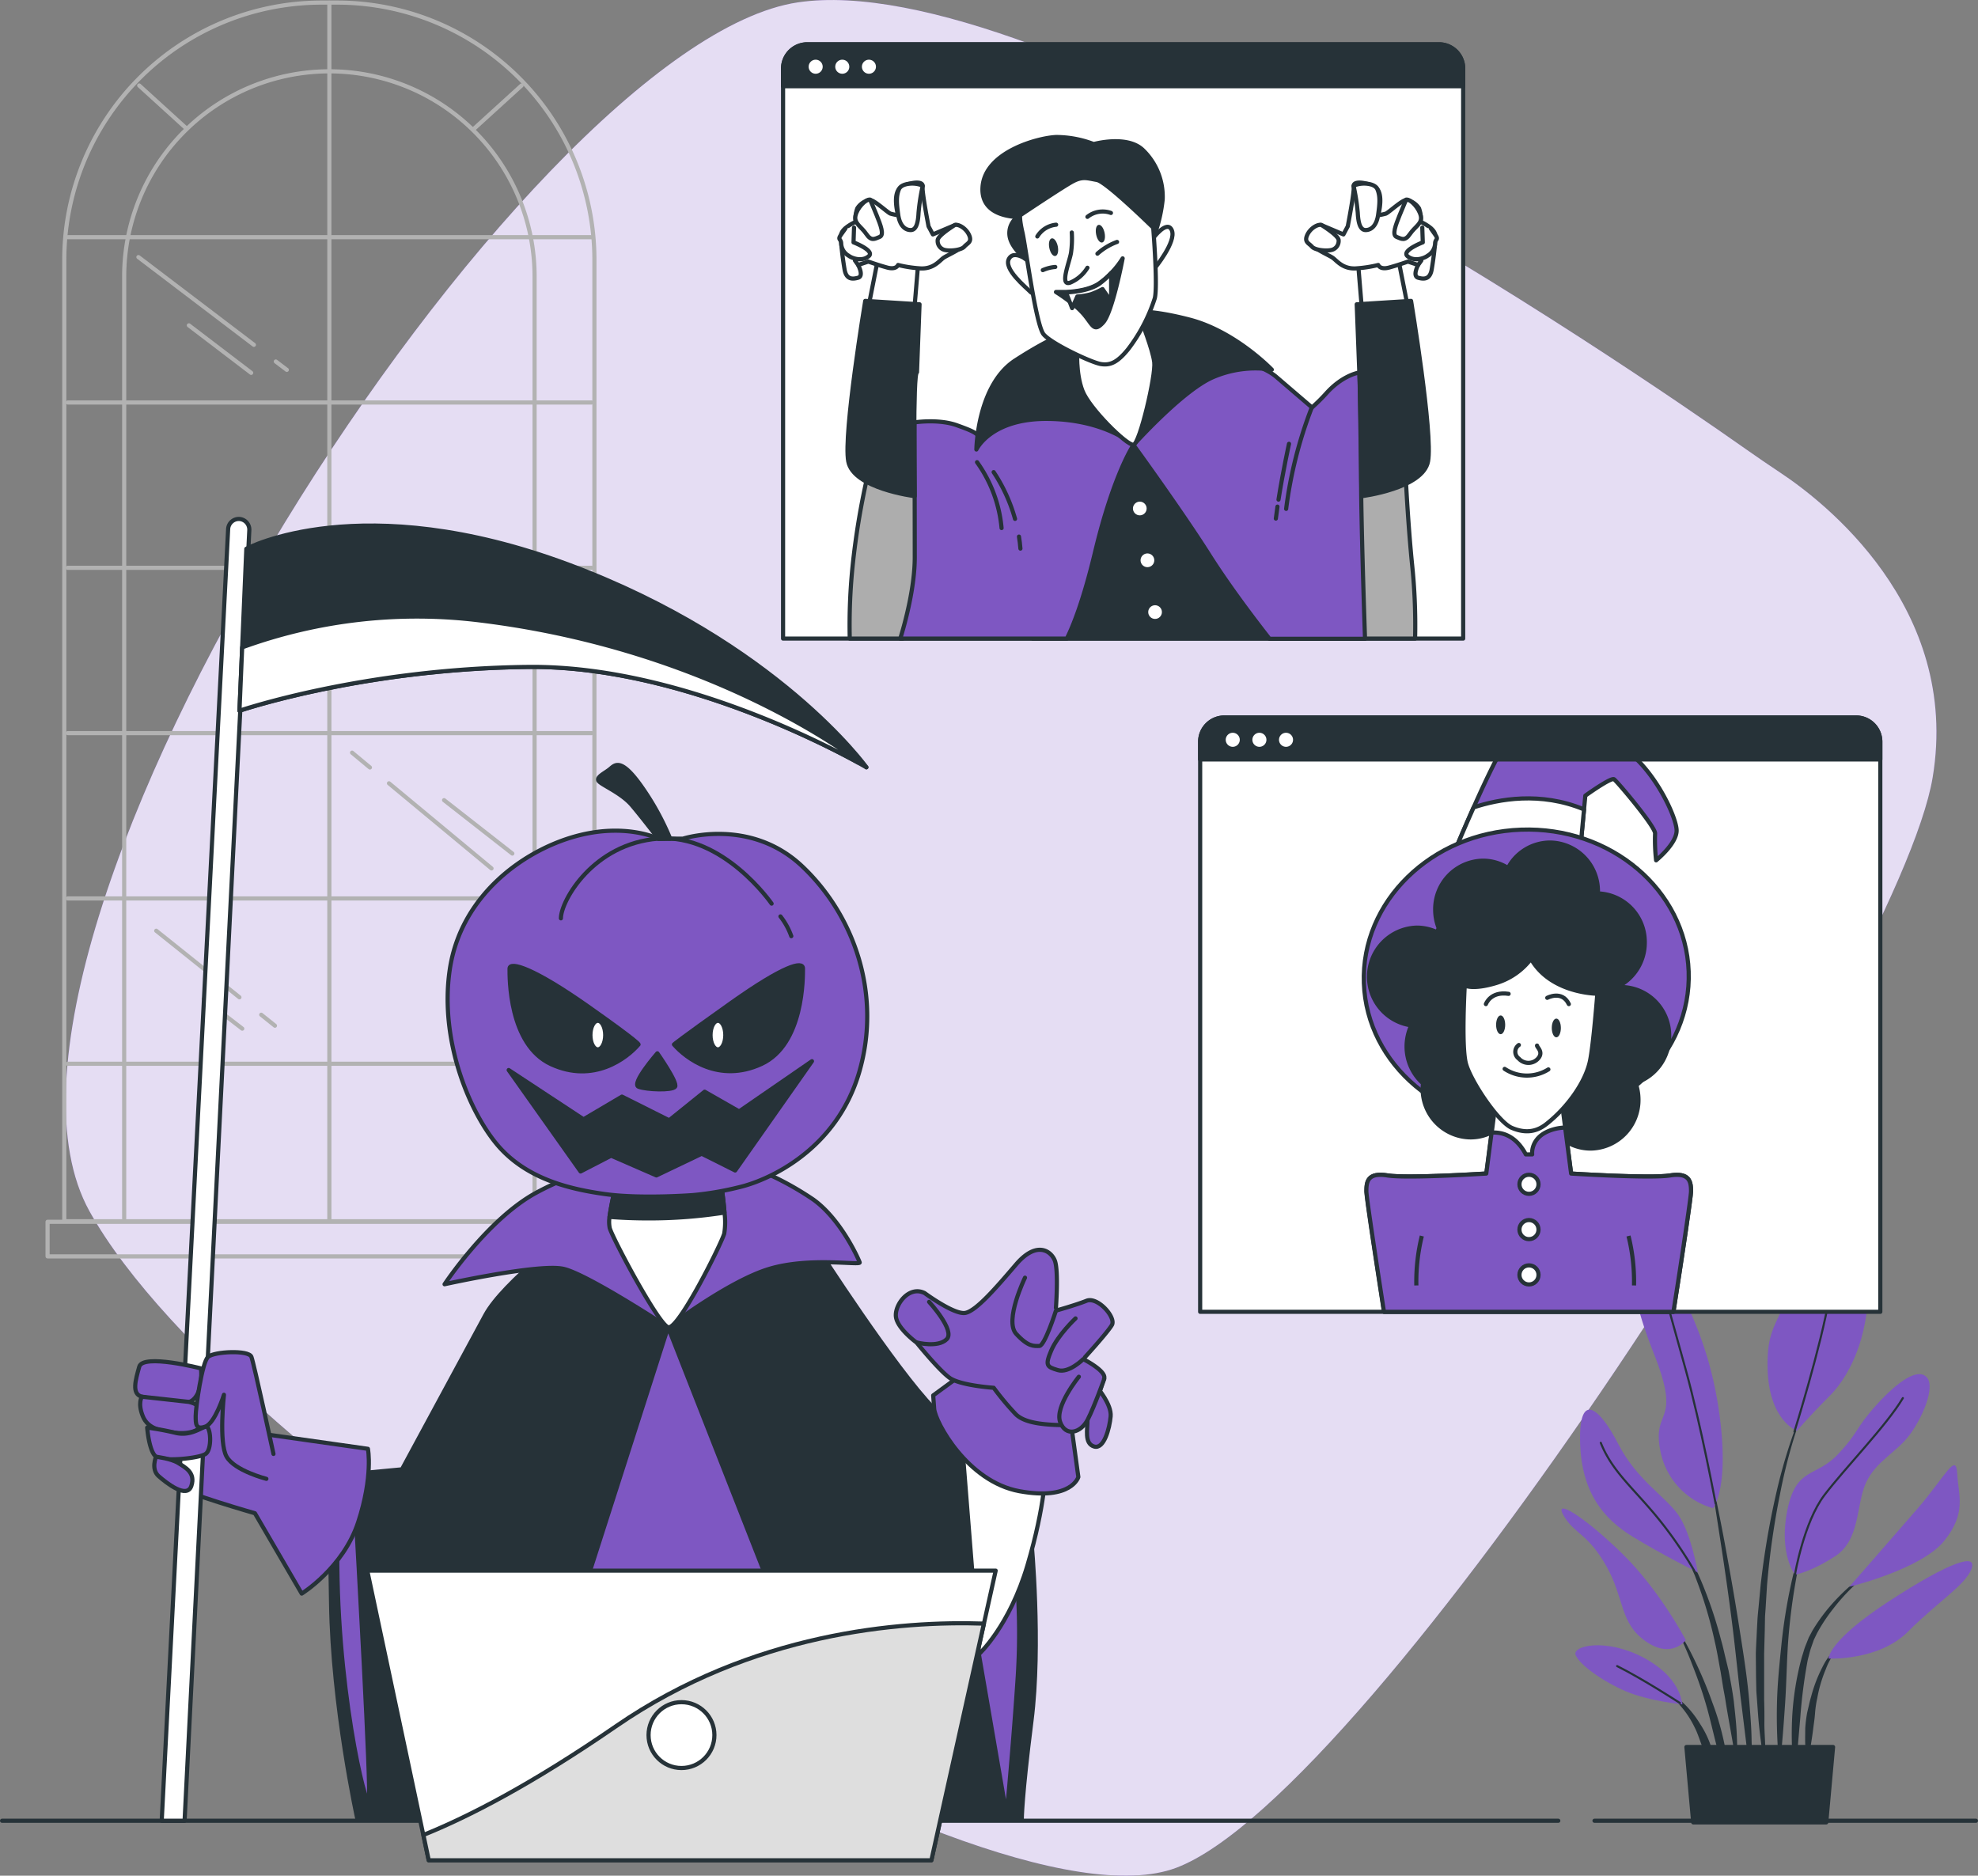 <svg xmlns="http://www.w3.org/2000/svg" viewBox="0 0 476.42 451.76"><rect x="0" y="0" width="476.42" height="451.76" fill="#808080" stroke="none"/><g id="freepik--background-simple--inject-6"><path d="M435.58,132.74q-4.23-2.81-8.38-5.73C397.35,106,257.71,10.64,198.85,19.39,132.75,29.21-7.49,246.26,28.24,310.58S242.61,486.54,290,468.67,464.13,254.3,472.17,206.07C479,164.88,445.52,139.33,435.58,132.74Z" transform="translate(-6.67 -18.82)" style="fill:#7E57C2"></path><path d="M435.58,132.74q-4.23-2.81-8.38-5.73C397.35,106,257.71,10.64,198.85,19.39,132.75,29.21-7.49,246.26,28.24,310.58S242.61,486.54,290,468.67,464.13,254.3,472.17,206.07C479,164.88,445.52,139.33,435.58,132.74Z" transform="translate(-6.67 -18.82)" style="fill:#fff;opacity:0.8"></path></g><g id="freepik--Table--inject-6"><line x1="384.05" y1="438.53" x2="475.92" y2="438.53" style="fill:none;stroke:#263238;stroke-linecap:round;stroke-linejoin:round"></line><line x1="0.5" y1="438.53" x2="375.33" y2="438.53" style="fill:none;stroke:#263238;stroke-linecap:round;stroke-linejoin:round"></line></g><g id="freepik--Plant--inject-6"><path d="M441.41,357.43h0a.11.11,0,0,0-.06-.12.09.09,0,0,0-.12.05,128.32,128.32,0,0,0-6.75,21.16,197.64,197.64,0,0,0-3.73,21.93l-.52,5.54c-.09.93-.19,1.85-.25,2.78l-.15,2.78c-.08,1.85-.2,3.71-.25,5.57l.05,5.57.06,2.78c0,.93.11,1.85.17,2.78.14,1.85.26,3.7.43,5.55.35,3.7.91,7.37,1.48,11a.1.1,0,0,0,.09.08.09.09,0,0,0,.1-.1h0c0-1.86-.09-3.71-.13-5.56s-.21-3.68-.19-5.53,0-3.69-.06-5.53l0-2.76,0-2.76,0-5.52.15-5.52.05-2.76c0-.92.11-1.84.16-2.76l.34-5.51a194.64,194.64,0,0,1,3.12-21.88A128.8,128.8,0,0,1,441.41,357.43Z" transform="translate(-6.67 -18.82)" style="fill:#263238"></path><path d="M442.2,386.3a.09.09,0,0,0-.06-.12.09.09,0,0,0-.12.06,129.39,129.39,0,0,0-3.93,14,131.81,131.81,0,0,0-2.32,14.41c-.49,4.83-1,9.66-1.1,14.52a122.27,122.27,0,0,0,.52,14.57.09.09,0,0,0,.09.08.08.08,0,0,0,.1-.08c.57-4.84.91-9.66,1.24-14.49s.39-9.65.7-14.47a145.84,145.84,0,0,1,4.88-28.5Z" transform="translate(-6.67 -18.82)" style="fill:#263238"></path><path d="M458.21,396.45a.11.11,0,0,0-.14,0,49,49,0,0,0-10.7,9.33,43.12,43.12,0,0,0-4.18,5.82l-.86,1.62-.67,1.69a13.29,13.29,0,0,0-.59,1.71c-.17.57-.37,1.14-.52,1.72a69.31,69.31,0,0,0-2.22,14.12,82.41,82.41,0,0,0,.53,14.22.11.11,0,0,0,.09.08.1.1,0,0,0,.11-.09l1.22-14.07a125.35,125.35,0,0,1,1.78-13.88c.13-.57.29-1.12.43-1.68a15.86,15.86,0,0,1,.5-1.66l.57-1.63.74-1.53a40.29,40.29,0,0,1,3.83-5.82,48.3,48.3,0,0,1,10.05-9.78h0A.1.1,0,0,0,458.21,396.45Z" transform="translate(-6.67 -18.82)" style="fill:#263238"></path><path d="M450.46,414.53a15.59,15.59,0,0,0-4.86,5.85,34.74,34.74,0,0,0-2.73,7.17c-.19.61-.34,1.23-.48,1.86l-.44,1.87a32.59,32.59,0,0,0-.47,3.8c0,1.28-.05,2.55,0,3.83a35,35,0,0,0,.5,3.8.1.1,0,0,0,.08.07.09.09,0,0,0,.12-.07,33.18,33.18,0,0,0,.67-3.75c.2-1.23.39-2.47.54-3.7s.35-2.45.44-3.68.26-2.47.53-3.68a33.09,33.09,0,0,1,2.09-7.1,15.67,15.67,0,0,1,4.08-6.1h0a.12.12,0,0,0,0-.13A.11.11,0,0,0,450.46,414.53Z" transform="translate(-6.67 -18.82)" style="fill:#263238"></path><path d="M428,428.63c-.53-6.25-1.56-12.43-2.53-18.61s-2.06-12.35-3.19-18.51-2.39-12.28-3.72-18.39a.09.09,0,0,0-.11-.07.1.1,0,0,0-.08.11c1.07,6.16,2,12.34,2.95,18.52s1.82,12.36,2.6,18.56,1.36,12.41,2.14,18.6l2.28,18.59a.11.11,0,0,0,.1.09.1.1,0,0,0,.1-.09c.07-1.57.07-3.14.11-4.71s-.06-3.13-.09-4.7C428.52,434.88,428.25,431.76,428,428.63Z" transform="translate(-6.67 -18.82)" style="fill:#263238"></path><path d="M424.27,428.54c-.33-2.47-.79-4.93-1.26-7.39l-.88-3.64c-.28-1.22-.56-2.44-.91-3.64a103.15,103.15,0,0,0-4.78-14.21l-.75-1.72-.83-1.68c-.53-1.13-1.17-2.21-1.78-3.3a27.39,27.39,0,0,0-4.51-6,.09.09,0,0,0-.13,0,.1.1,0,0,0,0,.14h0a27.31,27.31,0,0,1,4.12,6.11c.55,1.11,1.12,2.21,1.58,3.35l.74,1.7.65,1.74a101.46,101.46,0,0,1,4.16,14.21c.57,2.41.95,4.86,1.41,7.28l.59,3.66c.21,1.22.47,2.43.64,3.65.39,2.45.84,4.88,1.27,7.33s.83,4.89,1.34,7.34a.1.1,0,0,0,.1.08.1.1,0,0,0,.1-.09q0-3.75-.18-7.49C424.83,433.51,424.53,431,424.27,428.54Z" transform="translate(-6.67 -18.82)" style="fill:#263238"></path><path d="M419.1,428.86c-1.16-3.28-2.5-6.49-4-9.63a87.62,87.62,0,0,0-5-9.13.11.11,0,0,0-.13,0,.11.11,0,0,0,0,.14,85.29,85.29,0,0,1,4.25,9.4c1.27,3.2,2.41,6.44,3.37,9.74s1.68,6.64,2.55,9.95,1.67,6.64,2.68,10a.1.1,0,0,0,.1.07.11.11,0,0,0,.1-.09,50.42,50.42,0,0,0-1-10.4A64.84,64.84,0,0,0,419.1,428.86Z" transform="translate(-6.67 -18.82)" style="fill:#263238"></path><path d="M418.89,439.78a22.66,22.66,0,0,0-2.75-5.77,24,24,0,0,0-4-5,18.2,18.2,0,0,0-2.54-1.92,10.62,10.62,0,0,0-2.89-1.31.09.09,0,0,0-.11.06.08.08,0,0,0,.05.12h0a14.38,14.38,0,0,1,4.79,3.72,23.11,23.11,0,0,1,3.34,5.06c.94,1.79,1.43,3.77,2.26,5.62.36,1,.72,1.9,1.14,2.85a25.06,25.06,0,0,0,1.26,2.89h0a.15.15,0,0,0,.09.06.1.1,0,0,0,.1-.1,22.63,22.63,0,0,0-.12-3.19C419.36,441.86,419.14,440.82,418.89,439.78Z" transform="translate(-6.67 -18.82)" style="fill:#263238"></path><path d="M419.27,382.07a17.81,17.81,0,0,1-12.6-13.39c-2.36-11,5.25-6.3-1.57-23.63s-5.25-21.26-2.89-26.25,3.68-3.41,5.78,3.15,9.71,16.8,12.6,36S419.27,382.07,419.27,382.07Z" transform="translate(-6.67 -18.82)" style="fill:#7E57C2"></path><path d="M439.49,363.43s-6.83-2.36-7.09-15.23,5-10.24,5.77-26.25,1.84-27.3,4.73-27.56,10.5,7.87,13.13,25.72-3.42,29.67-8.67,34.92S439.49,363.43,439.49,363.43Z" transform="translate(-6.67 -18.82)" style="fill:#7E57C2"></path><path d="M415.6,397.55s-1.58-9.45-4.73-13.91-10-8.4-14.44-17.06-9.45-12.86-9.18-.53,5.77,18.64,12.6,22.84S415.6,397.55,415.6,397.55Z" transform="translate(-6.67 -18.82)" style="fill:#7E57C2"></path><path d="M412.71,413.83s-6.3-12.08-15.49-21-16.54-13.39-13.91-8.93,5.77,4.2,10.24,12.08,3.15,13.65,9.45,18.11S412.71,413.83,412.71,413.83Z" transform="translate(-6.67 -18.82)" style="fill:#7E57C2"></path><path d="M411.92,429.32c-.26-.79-.52-6.56-9.45-11.29s-17.32-2.89-16.27-.52,6.56,6.3,12.07,8.66S411.92,429.32,411.92,429.32Z" transform="translate(-6.67 -18.82)" style="fill:#7E57C2"></path><path d="M439,398.08s-3.94-5-1.84-15.49,6.83-7.87,12.08-13.39,4.2-6.3,9.45-12.07,10-8.93,12.08-6.56-1.05,9.71-4.2,13.91-8.14,6.3-10.5,11.55-1.32,13.65-7.36,17.59S439,398.08,439,398.08Z" transform="translate(-6.67 -18.82)" style="fill:#7E57C2"></path><path d="M452.09,401s9.45-10.77,16.27-18.64,9.45-13.91,9.72-8.66,2.36,9.45-3.15,16.27S452.09,401,452.09,401Z" transform="translate(-6.67 -18.82)" style="fill:#7E57C2"></path><path d="M447.1,418.29s-.26-4.2,14.7-13.91,21.26-11.55,19.69-7.61-8.14,7.87-15.23,15S447.1,418.29,447.1,418.29Z" transform="translate(-6.67 -18.82)" style="fill:#7E57C2"></path><path d="M419.9,381s-3.51-18.83-7.19-32.22-6-21.53-6-21.53" transform="translate(-6.67 -18.82)" style="fill:none;stroke:#263238;stroke-linecap:round;stroke-linejoin:round;stroke-width:0.5px"></path><path d="M438.88,363.63s6.38-20.42,8.48-32.75-.26-21.53-1.31-27" transform="translate(-6.67 -18.82)" style="fill:none;stroke:#263238;stroke-linecap:round;stroke-linejoin:round;stroke-width:0.5px"></path><path d="M414.77,397.16a99,99,0,0,0-9.67-13.78c-5.78-6.83-10.24-10.5-12.87-17.06" transform="translate(-6.67 -18.82)" style="fill:none;stroke:#263238;stroke-linecap:round;stroke-linejoin:round;stroke-width:0.5px"></path><path d="M439,398.08s2.1-12.6,7.09-19.16,15-16.8,18.9-23.37" transform="translate(-6.67 -18.82)" style="fill:none;stroke:#263238;stroke-linecap:round;stroke-linejoin:round;stroke-width:0.5px"></path><path d="M411.31,429s-8.84-5.75-15.14-8.9" transform="translate(-6.67 -18.82)" style="fill:none;stroke:#263238;stroke-linecap:round;stroke-linejoin:round;stroke-width:0.5px"></path><polygon points="439.87 438.92 441.51 420.77 406.19 420.77 407.83 438.92 439.87 438.92" style="fill:#263238;stroke:#263238;stroke-linecap:round;stroke-linejoin:round"></polygon></g><g id="freepik--Window--inject-6"><path d="M22.16,19.48H149.85a0,0,0,0,1,0,0V251a62,62,0,0,1-62,62H84.16a62,62,0,0,1-62-62V19.48a0,0,0,0,1,0,0Z" transform="translate(165.33 313.62) rotate(180)" style="fill:none;stroke:#b2b2b2;stroke-linecap:round;stroke-linejoin:round"></path><path d="M135.43,312.27V85.39A49.43,49.43,0,0,0,86,36h0A49.43,49.43,0,0,0,36.58,85.39V312.27" transform="translate(-6.67 -18.82)" style="fill:none;stroke:#b2b2b2;stroke-linecap:round;stroke-linejoin:round"></path><line x1="79.33" y1="0.66" x2="79.33" y2="293.79" style="fill:none;stroke:#b2b2b2;stroke-linecap:round;stroke-linejoin:round"></line><line x1="142.49" y1="57.13" x2="16.34" y2="57.13" style="fill:none;stroke:#b2b2b2;stroke-linecap:round;stroke-linejoin:round"></line><line x1="66.43" y1="87.07" x2="69.08" y2="89.08" style="fill:none;stroke:#b2b2b2;stroke-linecap:round;stroke-linejoin:round"></line><line x1="33.34" y1="61.92" x2="61.15" y2="83.05" style="fill:none;stroke:#b2b2b2;stroke-linecap:round;stroke-linejoin:round"></line><line x1="45.49" y1="78.36" x2="60.5" y2="89.8" style="fill:none;stroke:#b2b2b2;stroke-linecap:round;stroke-linejoin:round"></line><line x1="93.69" y1="188.66" x2="118.39" y2="209.16" style="fill:none;stroke:#b2b2b2;stroke-linecap:round;stroke-linejoin:round"></line><line x1="84.8" y1="181.28" x2="89.1" y2="184.85" style="fill:none;stroke:#b2b2b2;stroke-linecap:round;stroke-linejoin:round"></line><line x1="106.96" y1="192.72" x2="123.4" y2="205.58" style="fill:none;stroke:#b2b2b2;stroke-linecap:round;stroke-linejoin:round"></line><line x1="62.92" y1="244.4" x2="66.22" y2="247.04" style="fill:none;stroke:#b2b2b2;stroke-linecap:round;stroke-linejoin:round"></line><line x1="37.63" y1="224.17" x2="57.67" y2="240.2" style="fill:none;stroke:#b2b2b2;stroke-linecap:round;stroke-linejoin:round"></line><line x1="49.06" y1="240.61" x2="58.35" y2="247.75" style="fill:none;stroke:#b2b2b2;stroke-linecap:round;stroke-linejoin:round"></line><line x1="142.49" y1="96.94" x2="16.34" y2="96.94" style="fill:none;stroke:#b2b2b2;stroke-linecap:round;stroke-linejoin:round"></line><line x1="142.49" y1="136.76" x2="16.34" y2="136.76" style="fill:none;stroke:#b2b2b2;stroke-linecap:round;stroke-linejoin:round"></line><line x1="142.49" y1="176.57" x2="16.34" y2="176.57" style="fill:none;stroke:#b2b2b2;stroke-linecap:round;stroke-linejoin:round"></line><line x1="142.49" y1="216.39" x2="16.34" y2="216.39" style="fill:none;stroke:#b2b2b2;stroke-linecap:round;stroke-linejoin:round"></line><line x1="142.49" y1="256.21" x2="16.34" y2="256.21" style="fill:none;stroke:#b2b2b2;stroke-linecap:round;stroke-linejoin:round"></line><line x1="125.62" y1="20.59" x2="114.18" y2="31" style="fill:none;stroke:#b2b2b2;stroke-linecap:round;stroke-linejoin:round"></line><line x1="33.52" y1="20.59" x2="44.96" y2="31" style="fill:none;stroke:#b2b2b2;stroke-linecap:round;stroke-linejoin:round"></line><rect x="18.13" y="313.1" width="135" height="8.33" transform="translate(164.59 615.7) rotate(180)" style="fill:none;stroke:#b2b2b2;stroke-linecap:round;stroke-linejoin:round"></rect></g><g id="freepik--character-3--inject-6"><path d="M294.9,172.81H447.06a5.83,5.83,0,0,1,5.83,5.83V315.95a0,0,0,0,1,0,0H289.07a0,0,0,0,1,0,0V178.64A5.83,5.83,0,0,1,294.9,172.81Z" style="fill:#fff;stroke:#263238;stroke-linecap:round;stroke-linejoin:round"></path><path d="M357.38,223.07s8.4-20.25,12.35-25.94,20-3.21,27.67,1.73,13.1,16.8,13.1,20-4.94,7.17-4.94,7.17a43.51,43.51,0,0,1-.25-6.42c.25-1.49-9.14-12.6-9.88-13.1s-6.92,3.95-6.92,3.95l-1.24,13.1L356.64,226Z" transform="translate(-6.67 -18.82)" style="fill:#7E57C2;stroke:#263238;stroke-linecap:round;stroke-linejoin:round"></path><path d="M388.2,213.77c-10.48-4.36-20.56-2.49-26.59-.49-2.38,5.33-4.23,9.79-4.23,9.79l-.74,3,30.63-2.47Z" transform="translate(-6.67 -18.82)" style="fill:#fff;stroke:#263238;stroke-linecap:round;stroke-linejoin:round"></path><ellipse cx="374.3" cy="254.19" rx="39.14" ry="35.58" transform="translate(-15.62 -5.12) rotate(-2.07)" style="fill:#7E57C2;stroke:#263238;stroke-linecap:round;stroke-linejoin:round"></ellipse><path d="M408.71,268.36a11.67,11.67,0,0,0-11.54-11.81l-.33,0c0-.11-.07-.21-.11-.32a11.84,11.84,0,0,0,6.1-10.41A11.68,11.68,0,0,0,391.55,234c0-.16,0-.31,0-.47A11.68,11.68,0,0,0,380,221.75a11.49,11.49,0,0,0-10.11,6.13,11.26,11.26,0,0,0-6-1.76,11.68,11.68,0,0,0-11.54,11.82,12,12,0,0,0,.85,4.42,8.94,8.94,0,0,0-.39,1,11.32,11.32,0,0,0-4.89-1.12,11.83,11.83,0,0,0-1.33,23.54,12.11,12.11,0,0,0-1.13,5.08,11.92,11.92,0,0,0,3.93,8.87c0,.4-.06.81-.06,1.22a11.67,11.67,0,0,0,11.54,11.81,11.27,11.27,0,0,0,6.21-1.87,11.32,11.32,0,0,0,14.69,1.24,11.38,11.38,0,0,0,8,3.32,11.68,11.68,0,0,0,11.54-11.81,12.08,12.08,0,0,0-.7-4A11.79,11.79,0,0,0,408.71,268.36Z" transform="translate(-6.67 -18.82)" style="fill:#263238;stroke:#263238;stroke-linecap:round;stroke-linejoin:round"></path><path d="M409.73,334.77c2-12.64,4.24-27.7,4.24-29,0-2.3-.31-4.6-5.07-3.84s-23.81-.46-23.81-.46l-2.31-17.82-5.38.15L367,283.63l-2.31,17.82s-19,1.23-23.81.46-5.07,1.54-5.07,3.84c0,1.32,2.28,16.38,4.24,29Z" transform="translate(-6.67 -18.82)" style="fill:#fff;stroke:#263238;stroke-linecap:round;stroke-linejoin:round"></path><path d="M409.73,334.77c2-12.64,4.24-27.7,4.24-29,0-2.3-.31-4.6-5.07-3.84s-23.81-.46-23.81-.46l-1.44-11.07a10.87,10.87,0,0,0-2.41.32c-6.14,1.53-5.53,6.14-5.53,6.14h-1.53c-2.49-4.69-5.91-5.41-8.25-5.24l-1.28,9.85s-19,1.23-23.81.46-5.07,1.54-5.07,3.84c0,1.32,2.28,16.38,4.24,29Z" transform="translate(-6.67 -18.82)" style="fill:#7E57C2;stroke:#263238;stroke-linecap:round;stroke-linejoin:round"></path><circle cx="368.27" cy="285.24" r="2.3" style="fill:#fff;stroke:#263238;stroke-linecap:round;stroke-linejoin:round"></circle><circle cx="368.27" cy="296.15" r="2.3" style="fill:#fff;stroke:#263238;stroke-linecap:round;stroke-linejoin:round"></circle><circle cx="368.27" cy="307.06" r="2.3" style="fill:#fff;stroke:#263238;stroke-linecap:round;stroke-linejoin:round"></circle><path d="M347.81,328.42a46.06,46.06,0,0,1,1.32-11.91" transform="translate(-6.67 -18.82)" style="fill:none;stroke:#263238;stroke-miterlimit:10"></path><path d="M400.24,328.42a45.64,45.64,0,0,0-1.33-11.91" transform="translate(-6.67 -18.82)" style="fill:none;stroke:#263238;stroke-miterlimit:10"></path><path d="M375.43,249.75a16.48,16.48,0,0,1-8.41,5.84c-5.6,1.69-7.55.6-7.55.6s-.84,14.57.28,18.77,7.74,14.13,11.11,15.53,6,.88,8.34-1c5.07-4,9.31-10,10.4-15,.85-3.92,1.8-16.33,1.8-16.33S380.19,258.15,375.43,249.75Z" transform="translate(-6.67 -18.82)" style="fill:#fff;stroke:#263238;stroke-linecap:round;stroke-linejoin:round"></path><path d="M372.5,270.51a2,2,0,0,0,0,3.28,3.1,3.1,0,0,0,4.92-.41c.82-1.37-.54-2.32-.54-2.73" transform="translate(-6.67 -18.82)" style="fill:none;stroke:#263238;stroke-linecap:round;stroke-linejoin:round"></path><path d="M369.08,276.26a9.74,9.74,0,0,0,10.53.13" transform="translate(-6.67 -18.82)" style="fill:none;stroke:#263238;stroke-linecap:round;stroke-linejoin:round"></path><path d="M364.56,260.66s1.1-3.15,5.47-2.47" transform="translate(-6.67 -18.82)" style="fill:none;stroke:#263238;stroke-linecap:round;stroke-linejoin:round"></path><path d="M379.34,259.15s3.56-1.91,5.2,1.51" transform="translate(-6.67 -18.82)" style="fill:none;stroke:#263238;stroke-linecap:round;stroke-linejoin:round"></path><path d="M369.21,265.65c0,1.25-.49,2.26-1.09,2.26s-1.1-1-1.1-2.26.49-2.26,1.1-2.26S369.21,264.41,369.21,265.65Z" transform="translate(-6.67 -18.82)" style="fill:#263238"></path><path d="M382.62,266.4c0,1.25-.49,2.26-1.09,2.26s-1.1-1-1.1-2.26.49-2.25,1.1-2.25S382.62,265.16,382.62,266.4Z" transform="translate(-6.67 -18.82)" style="fill:#263238"></path><path d="M294.9,172.81H447.06a5.83,5.83,0,0,1,5.83,5.83v4.27a0,0,0,0,1,0,0H289.07a0,0,0,0,1,0,0v-4.27A5.83,5.83,0,0,1,294.9,172.81Z" style="fill:#263238;stroke:#263238;stroke-linecap:round;stroke-linejoin:round"></path><path d="M305.28,197a1.69,1.69,0,1,0-1.68,1.69A1.69,1.69,0,0,0,305.28,197Z" transform="translate(-6.67 -18.82)" style="fill:#fff"></path><path d="M311.7,197a1.69,1.69,0,1,0-1.69,1.69A1.69,1.69,0,0,0,311.7,197Z" transform="translate(-6.67 -18.82)" style="fill:#fff"></path><path d="M318.11,197a1.69,1.69,0,1,0-1.69,1.69A1.69,1.69,0,0,0,318.11,197Z" transform="translate(-6.67 -18.82)" style="fill:#fff"></path></g><g id="freepik--charafter-2--inject-6"><path d="M194.44,10.67H346.59a5.83,5.83,0,0,1,5.83,5.83V153.8a0,0,0,0,1,0,0H188.61a0,0,0,0,1,0,0V16.5a5.83,5.83,0,0,1,5.83-5.83Z" style="fill:#fff;stroke:#263238;stroke-linecap:round;stroke-linejoin:round"></path><path d="M316.64,172.62c-5.25-11.15-29-61-35.27-61.73-7-.82-12.79,16.5-16.5,29.29-3.54,12.19-9,30.73-9.45,32.44Z" transform="translate(-6.67 -18.82)" style="fill:#263238;stroke:#263238;stroke-linecap:round;stroke-linejoin:round"></path><path d="M224.09,172.62a52.2,52.2,0,0,0,5.68-16.08c1.75-10.47,1.53-17.23-1.09-22.9s-11.78-5.45-11.78-5.45a181.93,181.93,0,0,0-4.79,26.17,139.85,139.85,0,0,0-.77,18.26Z" transform="translate(-6.67 -18.82)" style="fill:#adadad;stroke:#263238;stroke-linecap:round;stroke-linejoin:round"></path><path d="M334.76,172.62h12.75a139.85,139.85,0,0,0-.77-18.26c-1.3-13.3-1.81-27.66-1.81-27.66s-12.14,1.27-14.76,6.94-2.84,12.43-1.09,22.9A52.2,52.2,0,0,0,334.76,172.62Z" transform="translate(-6.67 -18.82)" style="fill:#adadad;stroke:#263238;stroke-linecap:round;stroke-linejoin:round"></path><path d="M223.51,172.62h40.12c1.47-2.92,4-9.09,6.84-21C275,132.8,279.68,126,279.68,126s11.64,16,18.39,26.68c4.95,7.8,11.33,16.11,14.38,20h23c-.24-7-.95-28.46-.95-39,0-12.68-.4-25.15-.4-25.15s-3.86.53-7.81,4.83a43.91,43.91,0,0,1-3.61,3.6l-8.59-7.36c-4.29-3.68-13.53-4.76-13.53-4.76s-21.48-.2-35.38,3.69-14.32,9.2-14.32,9.2l-8.62,7.49c1-1.73-1.11-2.54-5.16-4-4.44-1.56-10.14-.67-10.14-.67S227,143.22,227,153C227,160.24,224.73,168.65,223.51,172.62Z" transform="translate(-6.67 -18.82)" style="fill:#7E57C2;stroke:#263238;stroke-linecap:round;stroke-linejoin:round"></path><path d="M264.53,98.65s-4.09,1-13.29,6.95-9.4,21.48-9.4,21.48,3.47-7.57,17.38-7.37S279.68,126,279.68,126s11.64-13,19-16.27A25.86,25.86,0,0,1,313,107.85s-8.79-9.2-19.83-12.06S278,94,276.6,94.15,264.53,98.65,264.53,98.65Z" transform="translate(-6.67 -18.82)" style="fill:#263238;stroke:#263238;stroke-linecap:round;stroke-linejoin:round"></path><path d="M266.15,103s-.41,5.66,1.24,9.94,10.77,13.25,12.29,13,5.39-16.71,5-19.88-3.17-10-3.17-10.36S272.64,103.59,266.15,103Z" transform="translate(-6.67 -18.82)" style="fill:#fff;stroke:#263238;stroke-linecap:round;stroke-linejoin:round"></path><path d="M255.38,82.46s-4.14-3.86-5.66-1.38,4.14,7,5.25,8.15S255.38,82.46,255.38,82.46Z" transform="translate(-6.67 -18.82)" style="fill:none;stroke:#263238;stroke-linecap:round;stroke-linejoin:round"></path><path d="M284.37,76.25s3.46-4.69,4.56-1.93-4.14,9.11-4.14,9.11Z" transform="translate(-6.67 -18.82)" style="fill:#fff;stroke:#263238;stroke-linecap:round;stroke-linejoin:round"></path><path d="M252.38,70.68a4.82,4.82,0,0,0-2.52,5.16c.69,3.59,5.52,6.62,5.52,6.62l-.93-11.41Z" transform="translate(-6.67 -18.82)" style="fill:#263238;stroke:#263238;stroke-linecap:round;stroke-linejoin:round"></path><path d="M254.45,71.05s-11.69,1.32-11.13-7.16S256.71,52,261.05,51.82a25.45,25.45,0,0,1,9.05,1.7S278.21,51.25,282,55a15.61,15.61,0,0,1,4.71,11.87,36,36,0,0,1-1.88,8.3s-6-7-9.24-7.92S266.52,66,262,68A70.4,70.4,0,0,1,254.45,71.05Z" transform="translate(-6.67 -18.82)" style="fill:#263238;stroke:#263238;stroke-linecap:round;stroke-linejoin:round"></path><path d="M252.38,70.68s-.19.94.56,4.14,3.21,22.25,5.09,24.52,11.5,6.79,13.77,7.16,4-.37,6.6-3.58a40.6,40.6,0,0,0,6.41-12.26c.75-3-.38-17-.38-17s-11.31-11.12-13.58-11.5-3.39-.94-5.84.38S252.38,70.68,252.38,70.68Z" transform="translate(-6.67 -18.82)" style="fill:#fff;stroke:#263238;stroke-linecap:round;stroke-linejoin:round"></path><path d="M264.82,74.82a24.29,24.29,0,0,1-.19,4.91c-.38,2.26-2.83,8.11-.19,7.16a8.87,8.87,0,0,0,4.15-3.58" transform="translate(-6.67 -18.82)" style="fill:none;stroke:#263238;stroke-linecap:round;stroke-linejoin:round"></path><path d="M277.07,81.05s-2.45,13-4.71,15.46-2.45.56-4.71-2.07a20,20,0,0,0-2.39-2.28l-1-.75c-1.72-1.32-3.25-2.26-3.25-2.26s1,0,2.37,0c2.3-.11,5.77-.54,8-2.06a19.94,19.94,0,0,0,2.88-2.47A20.58,20.58,0,0,0,277.07,81.05Z" transform="translate(-6.67 -18.82)" style="fill:#263238;stroke:#263238;stroke-linecap:round;stroke-linejoin:round"></path><path d="M271,79.92a14.64,14.64,0,0,1,4.72-2.83" transform="translate(-6.67 -18.82)" style="fill:none;stroke:#263238;stroke-linecap:round;stroke-linejoin:round"></path><path d="M257.84,83.88a9.15,9.15,0,0,1,3-.76" transform="translate(-6.67 -18.82)" style="fill:none;stroke:#263238;stroke-linecap:round;stroke-linejoin:round"></path><path d="M272.72,74.9c.24,1.18,0,2.22-.59,2.33s-1.21-.74-1.44-1.92,0-2.22.58-2.33S272.48,73.73,272.72,74.9Z" transform="translate(-6.67 -18.82)" style="fill:#263238"></path><path d="M261.45,78.15c.23,1.17,0,2.22-.59,2.33s-1.21-.75-1.45-1.92,0-2.22.59-2.33S261.21,77,261.45,78.15Z" transform="translate(-6.67 -18.82)" style="fill:#263238"></path><path d="M256.52,75.77a6,6,0,0,1,4.53-2.83" transform="translate(-6.67 -18.82)" style="fill:none;stroke:#263238;stroke-linecap:round;stroke-linejoin:round"></path><path d="M268.59,71.05a5.87,5.87,0,0,1,5.66-.94" transform="translate(-6.67 -18.82)" style="fill:none;stroke:#263238;stroke-linecap:round;stroke-linejoin:round"></path><path d="M274.3,84.61v6.83l-2.08-3a19.78,19.78,0,0,1-2.76,1.24,16.34,16.34,0,0,1-3.31.55l-.89,2-.36.8-.6-1.55-.78-2-.1-.23c2.3-.11,5.77-.54,8-2.06A19.94,19.94,0,0,0,274.3,84.61Z" transform="translate(-6.67 -18.82)" style="fill:#fff;stroke:#263238;stroke-linecap:round;stroke-linejoin:round"></path><circle cx="274.53" cy="122.47" r="2.15" style="fill:#fff;stroke:#263238;stroke-linecap:round;stroke-linejoin:round"></circle><path d="M285.19,153.76a2.15,2.15,0,1,1-2.15-2.14A2.15,2.15,0,0,1,285.19,153.76Z" transform="translate(-6.67 -18.82)" style="fill:#fff;stroke:#263238;stroke-linecap:round;stroke-linejoin:round"></path><circle cx="278.21" cy="147.42" r="2.15" style="fill:#fff;stroke:#263238;stroke-linecap:round;stroke-linejoin:round"></circle><polygon points="327.03 62.52 328.1 75.33 339.25 74.74 336.63 61.58 327.03 62.52" style="fill:#fff;stroke:#263238;stroke-linecap:round;stroke-linejoin:round"></polygon><path d="M330.25,75.28s-4.71-2-5.32-2.25-3.48,1.43-3.07,3.48,4.91,3.68,5.93,4.49,2.46,2.66,5.52,2.46a30.42,30.42,0,0,0,5.32-.82s.41,1.23,2.66.61,4.5-1.43,4.5-1.43l2.45.82s-1.43,2.66,0,3.07,2.86.41,3.27-2,1-6.75.82-8.38-3.47-3.07-3.47-3.07a7.21,7.21,0,0,0-.41-3.27,4.44,4.44,0,0,0-3.07-2c-1,0-4.3,3.07-4.91,3.28a16.8,16.8,0,0,1-1.84.4s1.64-5.72-1-6.95-5.11-1.23-4.91,0-1.43,9.61-1.43,9.61Z" transform="translate(-6.67 -18.82)" style="fill:#fff;stroke:#263238;stroke-linecap:round;stroke-linejoin:round"></path><path d="M332.7,63.62a50,50,0,0,1,1,6.46c.12,2.49.6,4.15,1.9,4.15s2.62-1,3-3.66.53-4.52-.18-6.18S334,62.74,332.7,63.62Z" transform="translate(-6.67 -18.82)" style="fill:#fff;stroke:#263238;stroke-linecap:round;stroke-linejoin:round"></path><path d="M345.38,66.89s-.65,1.41-1.6,3.78-1.89,4.75-.71,5.22,2,1.07,3.2-.71,3.05-2.54,2.61-4.39S346.5,66.79,345.38,66.89Z" transform="translate(-6.67 -18.82)" style="fill:#fff;stroke:#263238;stroke-linecap:round;stroke-linejoin:round"></path><path d="M349.24,73.64l.12,3.55s-5.22,2-3.68,3.33,3.92.59,4.86-.12a3.56,3.56,0,0,0,1.78-2.85c0-1.3,1-.87,0-2.27l-1-1.41" transform="translate(-6.67 -18.82)" style="fill:#fff;stroke:#263238;stroke-linecap:round;stroke-linejoin:round"></path><line x1="342.33" y1="62.76" x2="341.57" y2="63.82" style="fill:#fff;stroke:#263238;stroke-linecap:round;stroke-linejoin:round"></line><path d="M324.93,73s3.91,2.39,4.15,3.57a2.23,2.23,0,0,1-1.9,2.49c-1.19.24-3.8,0-4.51-.83s-1.89-1.07-1.18-2.73S324,72.78,324.93,73Z" transform="translate(-6.67 -18.82)" style="fill:#fff;stroke:#263238;stroke-linecap:round;stroke-linejoin:round"></path><path d="M334.07,108.47l-.62-16.36,13.09-.82s5.32,32.1,4.09,38.65-15.95,8.38-15.95,8.38C334.49,139,334.28,111.49,334.07,108.47Z" transform="translate(-6.67 -18.82)" style="fill:#263238;stroke:#263238;stroke-linecap:round;stroke-linejoin:round"></path><polygon points="221.23 62.52 220.16 75.33 209.01 74.74 211.62 61.58 221.23 62.52" style="fill:#fff;stroke:#263238;stroke-linecap:round;stroke-linejoin:round"></polygon><path d="M231.36,75.28s4.7-2,5.32-2.25,3.47,1.43,3.07,3.48-4.91,3.68-5.94,4.49-2.45,2.66-5.52,2.46a30.41,30.41,0,0,1-5.31-.82s-.41,1.23-2.66.61-4.5-1.43-4.5-1.43l-2.46.82s1.44,2.66,0,3.07-2.86.41-3.27-2-1-6.75-.82-8.38,3.48-3.07,3.48-3.07a7.21,7.21,0,0,1,.41-3.27,4.4,4.4,0,0,1,3.07-2c1,0,4.29,3.07,4.91,3.28a16.8,16.8,0,0,0,1.84.4s-1.64-5.72,1-6.95,5.11-1.23,4.91,0,1.43,9.61,1.43,9.61Z" transform="translate(-6.67 -18.82)" style="fill:#fff;stroke:#263238;stroke-linecap:round;stroke-linejoin:round"></path><path d="M228.91,63.62a49.29,49.29,0,0,0-1,6.46c-.12,2.49-.59,4.15-1.89,4.15s-2.62-1-3-3.66-.53-4.52.18-6.18S227.66,62.74,228.91,63.62Z" transform="translate(-6.67 -18.82)" style="fill:#fff;stroke:#263238;stroke-linecap:round;stroke-linejoin:round"></path><path d="M216.23,66.89s.64,1.41,1.59,3.78,1.9,4.75.71,5.22-2,1.07-3.2-.71-3-2.54-2.61-4.39S215.11,66.79,216.23,66.89Z" transform="translate(-6.67 -18.82)" style="fill:#fff;stroke:#263238;stroke-linecap:round;stroke-linejoin:round"></path><path d="M212.37,73.64l-.12,3.55s5.22,2,3.67,3.33-3.91.59-4.86-.12a3.56,3.56,0,0,1-1.78-2.85c0-1.3-1-.87,0-2.27l1-1.41" transform="translate(-6.67 -18.82)" style="fill:#fff;stroke:#263238;stroke-linecap:round;stroke-linejoin:round"></path><line x1="205.93" y1="62.76" x2="206.69" y2="63.82" style="fill:#fff;stroke:#263238;stroke-linecap:round;stroke-linejoin:round"></line><path d="M236.68,73s-3.91,2.39-4.15,3.57a2.22,2.22,0,0,0,1.9,2.49c1.18.24,3.79,0,4.5-.83s1.9-1.07,1.19-2.73S237.62,72.78,236.68,73Z" transform="translate(-6.67 -18.82)" style="fill:#fff;stroke:#263238;stroke-linecap:round;stroke-linejoin:round"></path><path d="M227.54,108.47l.61-16.36-13.08-.82s-5.32,32.1-4.09,38.65,16,8.38,16,8.38S226.52,108.47,227.54,108.47Z" transform="translate(-6.67 -18.82)" style="fill:#263238;stroke:#263238;stroke-linecap:round;stroke-linejoin:round"></path><path d="M242,130.14A32.21,32.21,0,0,1,247.91,146" transform="translate(-6.67 -18.82)" style="fill:none;stroke:#263238;stroke-linecap:round;stroke-linejoin:round"></path><path d="M252.1,148.06c.15.94.27,1.9.35,2.89" transform="translate(-6.67 -18.82)" style="fill:none;stroke:#263238;stroke-linecap:round;stroke-linejoin:round"></path><path d="M246,132.53a39.58,39.58,0,0,1,5.15,11.26" transform="translate(-6.67 -18.82)" style="fill:none;stroke:#263238;stroke-linecap:round;stroke-linejoin:round"></path><path d="M322.65,116.9a103.38,103.38,0,0,0-6.2,24.48" transform="translate(-6.67 -18.82)" style="fill:none;stroke:#263238;stroke-linecap:round;stroke-linejoin:round"></path><path d="M314.36,140.84q-.21,1.47-.39,2.88" transform="translate(-6.67 -18.82)" style="fill:none;stroke:#263238;stroke-linecap:round;stroke-linejoin:round"></path><path d="M317.14,125.71s-1.46,6.66-2.53,13.44" transform="translate(-6.67 -18.82)" style="fill:none;stroke:#263238;stroke-linecap:round;stroke-linejoin:round"></path><path d="M194.44,10.67H346.59a5.83,5.83,0,0,1,5.83,5.83v4.27a0,0,0,0,1,0,0H188.61a0,0,0,0,1,0,0V16.5A5.83,5.83,0,0,1,194.44,10.67Z" style="fill:#263238;stroke:#263238;stroke-linecap:round;stroke-linejoin:round"></path><path d="M204.82,34.89a1.69,1.69,0,1,0-1.69,1.69A1.69,1.69,0,0,0,204.82,34.89Z" transform="translate(-6.67 -18.82)" style="fill:#fff"></path><path d="M211.23,34.89a1.69,1.69,0,1,0-1.68,1.69A1.68,1.68,0,0,0,211.23,34.89Z" transform="translate(-6.67 -18.82)" style="fill:#fff"></path><path d="M217.65,34.89A1.69,1.69,0,1,0,216,36.58,1.69,1.69,0,0,0,217.65,34.89Z" transform="translate(-6.67 -18.82)" style="fill:#fff"></path></g><g id="freepik--character-1--inject-6"><path d="M203.61,319.49s18.62,29,28.06,38.61,11.44,11.6,11.44,11.6l12,20.42s2.34,24.77,0,43.17-2.34,23.77-2.34,23.77h-160s-6-27.11-6.36-52.22-.66-30.45-.66-30.45l17.74-1.68s15.73-29.12,20.08-37.15,21.08-20.42,27.44-26.11S188.55,301.42,203.61,319.49Z" transform="translate(-6.67 -18.82)" style="fill:#263238;stroke:#263238;stroke-linecap:round;stroke-linejoin:round"></path><path d="M92.05,378.23s0,.77.12,2.17c.69,12,3.92,69.56,3.36,72.1-.64,2.85-8.22-28.13-7.59-62.89C87.94,389.61,91.1,372.54,92.05,378.23Z" transform="translate(-6.67 -18.82)" style="fill:#7E57C2;stroke:#263238;stroke-linecap:round;stroke-linejoin:round"></path><polygon points="207.47 438.24 122.92 438.24 160.91 319.66 207.47 438.24" style="fill:#7E57C2;stroke:#263238;stroke-linecap:round;stroke-linejoin:round"></polygon><path d="M187.21,299.75a74.08,74.08,0,0,1,15.38,8c6.64,4.77,10.88,14.32,11.14,15.12S201.8,321.5,192,324.42s-24.41,14.06-24.41,14.06-19.36-12.73-25.2-14.06-28.64,3.71-28.64,3.71,10.34-15.65,22-22S166.52,294.18,187.21,299.75Z" transform="translate(-6.67 -18.82)" style="fill:#7E57C2;stroke:#263238;stroke-linecap:round;stroke-linejoin:round"></path><path d="M153.53,314.61c.79,2.65,11.67,23.07,14.06,23.87s12.73-19.89,13.52-22.55a17.45,17.45,0,0,0,.06-5.06c-.32-4.12-1.12-9-1.12-9l-24.4.26a70.58,70.58,0,0,0-2.17,9.77A7.74,7.74,0,0,0,153.53,314.61Z" transform="translate(-6.67 -18.82)" style="fill:#fff;stroke:#263238;stroke-linecap:round;stroke-linejoin:round"></path><path d="M153.48,311.91c3,.24,6.18.36,9.38.36a117.65,117.65,0,0,0,18.31-1.4c-.32-4.12-1.12-9-1.12-9l-24.4.26A70.58,70.58,0,0,0,153.48,311.91Z" transform="translate(-6.67 -18.82)" style="fill:#263238;stroke:#263238;stroke-linecap:round;stroke-linejoin:round"></path><path d="M171.17,220.81s16.13-5.22,28.7,6.64,19.21,30.83,13.76,49.57-21.82,26.08-28.94,27.74a74.09,74.09,0,0,1-11.14,1.9s-12.57.95-21.11-.24-18.26-3.55-25.14-10.91S112.36,270.14,115,252.35s17.55-28.46,29.88-32,20.39.48,20.39.48Z" transform="translate(-6.67 -18.82)" style="fill:#7E57C2;stroke:#263238;stroke-linecap:round;stroke-linejoin:round"></path><path d="M192.52,236.46s-11.62-16.84-27.28-15.65S141.77,235.75,141.77,240" transform="translate(-6.67 -18.82)" style="fill:none;stroke:#263238;stroke-linecap:round;stroke-linejoin:round"></path><path d="M168.09,220.81A64.48,64.48,0,0,0,161,208c-4.75-6.64-6.17-5-7.36-4s-3.32,1.9-2.84,2.84,5.45,2.85,8.06,5.93,6.4,8.07,6.4,8.07Z" transform="translate(-6.67 -18.82)" style="fill:#263238;stroke:#263238;stroke-linecap:round;stroke-linejoin:round"></path><path d="M169,270.38s1-.95,13.76-10,17.31-10.19,17.31-8.3.24,18.27-10,23S171.89,273.7,169,270.38Z" transform="translate(-6.67 -18.82)" style="fill:#263238;stroke:#263238;stroke-linecap:round;stroke-linejoin:round"></path><path d="M160.47,270.38s.51-.24-12.3-9.25-18.77-10.91-18.77-9-.24,18.27,10,23S157.62,273.7,160.47,270.38Z" transform="translate(-6.67 -18.82)" style="fill:#263238;stroke:#263238;stroke-linecap:round;stroke-linejoin:round"></path><path d="M165,272.51s5,7.11,4.27,8.06-6.88.71-8.78,0S165,272.51,165,272.51Z" transform="translate(-6.67 -18.82)" style="fill:#263238;stroke:#263238;stroke-linecap:round;stroke-linejoin:round"></path><polygon points="149.8 264.12 161.18 269.82 169.72 262.94 178.02 267.68 195.57 255.59 177.07 281.91 169.01 277.88 158.1 283.1 147.19 278.35 139.84 282.15 122.52 257.72 140.55 269.58 149.8 264.12" style="fill:#263238;stroke:#263238;stroke-linecap:round;stroke-linejoin:round"></polygon><ellipse cx="172.92" cy="249.3" rx="1.78" ry="3.44" style="fill:#fff;stroke:#263238;stroke-linecap:round;stroke-linejoin:round"></ellipse><path d="M148.88,268.12c0,1.9.8,3.44,1.78,3.44s1.78-1.54,1.78-3.44-.8-3.44-1.78-3.44S148.88,266.22,148.88,268.12Z" transform="translate(-6.67 -18.82)" style="fill:#fff;stroke:#263238;stroke-linecap:round;stroke-linejoin:round"></path><path d="M194.65,239.54a16.87,16.87,0,0,1,2.61,4.75" transform="translate(-6.67 -18.82)" style="fill:none;stroke:#263238;stroke-linecap:round;stroke-linejoin:round"></path><path d="M242.44,417.23l6.69,38.82s1.68-18.07,2.68-33.47a164.86,164.86,0,0,0-.67-28.45Z" transform="translate(-6.67 -18.82)" style="fill:#7E57C2;stroke:#263238;stroke-linecap:round;stroke-linejoin:round"></path><path d="M258.51,372.71s0,8.37-4.36,23.1-11.71,21.42-11.71,21.42l-4.35-54.56Z" transform="translate(-6.67 -18.82)" style="fill:#fff;stroke:#263238;stroke-linecap:round;stroke-linejoin:round"></path><path d="M264.12,357.87l2.28,16.69s-1.6,5.71-14.17,3.42S231.9,361.3,231.67,358.1l-.23-3.2,11.88-8.68Z" transform="translate(-6.67 -18.82)" style="fill:#7E57C2;stroke:#263238;stroke-linecap:round;stroke-linejoin:round"></path><path d="M229.38,330.26s7.17,5.3,9.82,4.77,7.43-6.1,12.2-11.67,8.22-3.45,9.28-1.06.27,12.2.27,12.2,4.77-1.33,7.43-2.39,7.16,4,6.1,5.84-6.9,8.22-6.9,8.22,5.83,2.92,5,4.77-2.65,11.14-8,11.14-10.87-.26-13.26-2.65a67.21,67.21,0,0,1-5.31-6.36s-8-.53-10.61-2.39-7.95-8.49-7.95-8.49-4.78-3.45-5-6.36S225.67,328.4,229.38,330.26Z" transform="translate(-6.67 -18.82)" style="fill:#7E57C2;stroke:#263238;stroke-linecap:round;stroke-linejoin:round"></path><path d="M261,334.5S258.3,343,257,343s-2.65.26-5.57-2.92,2.12-13.53,2.12-13.53" transform="translate(-6.67 -18.82)" style="fill:#7E57C2;stroke:#263238;stroke-linecap:round;stroke-linejoin:round"></path><path d="M267.58,346.17s-3.45,3.45-6.1,2.65-3.18-1.06-1.59-4.77,5.83-7.69,5.83-7.69" transform="translate(-6.67 -18.82)" style="fill:#7E57C2;stroke:#263238;stroke-linecap:round;stroke-linejoin:round"></path><path d="M271,353.07s3.45,4,3.18,6.89-1.59,8-4,7.25-1.54-4.17-1.59-6.45C268.56,357,269.7,351.74,271,353.07Z" transform="translate(-6.67 -18.82)" style="fill:#7E57C2;stroke:#263238;stroke-linecap:round;stroke-linejoin:round"></path><path d="M266.52,350.41s-5.84,7.17-4.51,10.88,5,2.65,6.63-.53,4-9.82,4-9.82" transform="translate(-6.67 -18.82)" style="fill:#7E57C2;stroke:#263238;stroke-linecap:round;stroke-linejoin:round"></path><path d="M230.45,332.38s6.36,6.89,4.24,9-7.16.79-7.16.79" transform="translate(-6.67 -18.82)" style="fill:none;stroke:#263238;stroke-linecap:round;stroke-linejoin:round"></path><path d="M69.77,364.15l25.52,3.62s1.28,6.59-2.34,17.65-13.61,17.22-13.61,17.22L68.07,383.29s-16.38-4.68-19.78-6.8-3.4-22.76-3.83-24.67,18.72-.43,18.72-.43Z" transform="translate(-6.67 -18.82)" style="fill:#7E57C2;stroke:#263238;stroke-linecap:round;stroke-linejoin:round"></path><path d="M66.72,146.51,51.13,457.35H45.62l16-311.1a2.57,2.57,0,0,1,3-2.4h0A2.58,2.58,0,0,1,66.72,146.51Z" transform="translate(-6.67 -18.82)" style="fill:#fff;stroke:#263238;stroke-linecap:round;stroke-linejoin:round"></path><path d="M66,151s27.58-14.85,77.65,3.82,71.7,48.79,71.7,48.79S173.75,179,133.87,179.45,64.35,190,64.35,190Z" transform="translate(-6.67 -18.82)" style="fill:#263238;stroke:#263238;stroke-linecap:round;stroke-linejoin:round"></path><path d="M133.87,179.45C94,179.87,64.35,190,64.35,190L65,174.74a123.15,123.15,0,0,1,57.45-6.47c58.42,7.22,92.89,35.36,92.89,35.36S173.75,179,133.87,179.45Z" transform="translate(-6.67 -18.82)" style="fill:#fff;stroke:#263238;stroke-linecap:round;stroke-linejoin:round"></path><path d="M55.1,348.41s-14-3.61-14.89-.42-1.91,6.59.64,7.23,10.21,1.49,11.27,1.28S55.52,354.58,55.1,348.41Z" transform="translate(-6.67 -18.82)" style="fill:#7E57C2;stroke:#263238;stroke-linecap:round;stroke-linejoin:round"></path><path d="M40.85,355.22s-1.07,1.49.21,4.68,4.68,3.61,7.87,4,7-.43,7-3.62-3.83-3.82-3.83-3.82Z" transform="translate(-6.67 -18.82)" style="fill:#7E57C2;stroke:#263238;stroke-linecap:round;stroke-linejoin:round"></path><path d="M42.12,362.66s.43,5.74,2.13,7,10.21.43,11.91-.64,1.28-7,0-6.59-3.83,2.34-7.23,1.49A66.18,66.18,0,0,0,42.12,362.66Z" transform="translate(-6.67 -18.82)" style="fill:#7E57C2;stroke:#263238;stroke-linecap:round;stroke-linejoin:round"></path><path d="M44.25,369.68s-1.28,3,.64,4.68,6.8,5.53,7.87,2.34-1.49-4.47-3.19-5.53S44.25,369.68,44.25,369.68Z" transform="translate(-6.67 -18.82)" style="fill:#7E57C2;stroke:#263238;stroke-linecap:round;stroke-linejoin:round"></path><path d="M72.54,369s-4.68-21.69-5.32-23.39-8.93-1.28-10.42,0-3,12.33-3,14.25,0,3.4,2.34,2.55,4.47-7.66,4.47-7.66-1.28,11.49.63,14.89S70.83,375,70.83,375" transform="translate(-6.67 -18.82)" style="fill:#7E57C2;stroke:#263238;stroke-linecap:round;stroke-linejoin:round"></path></g><g id="freepik--Device--inject-6"><polygon points="224.33 448.05 103.25 448.05 88.46 378.29 239.82 378.29 224.33 448.05" style="fill:#fff;stroke:#263238;stroke-linecap:round;stroke-linejoin:round"></polygon><path d="M155,434.61c-20.22,13.93-35.43,21.76-46.35,26.16l1.29,6.1H231l12.65-57C223.65,409.19,187.9,411.93,155,434.61Z" transform="translate(-6.67 -18.82)" style="fill:#dedede;stroke:#263238;stroke-linecap:round;stroke-linejoin:round"></path><circle cx="164.14" cy="417.9" r="7.93" style="fill:#fff;stroke:#263238;stroke-linecap:round;stroke-linejoin:round"></circle></g></svg>